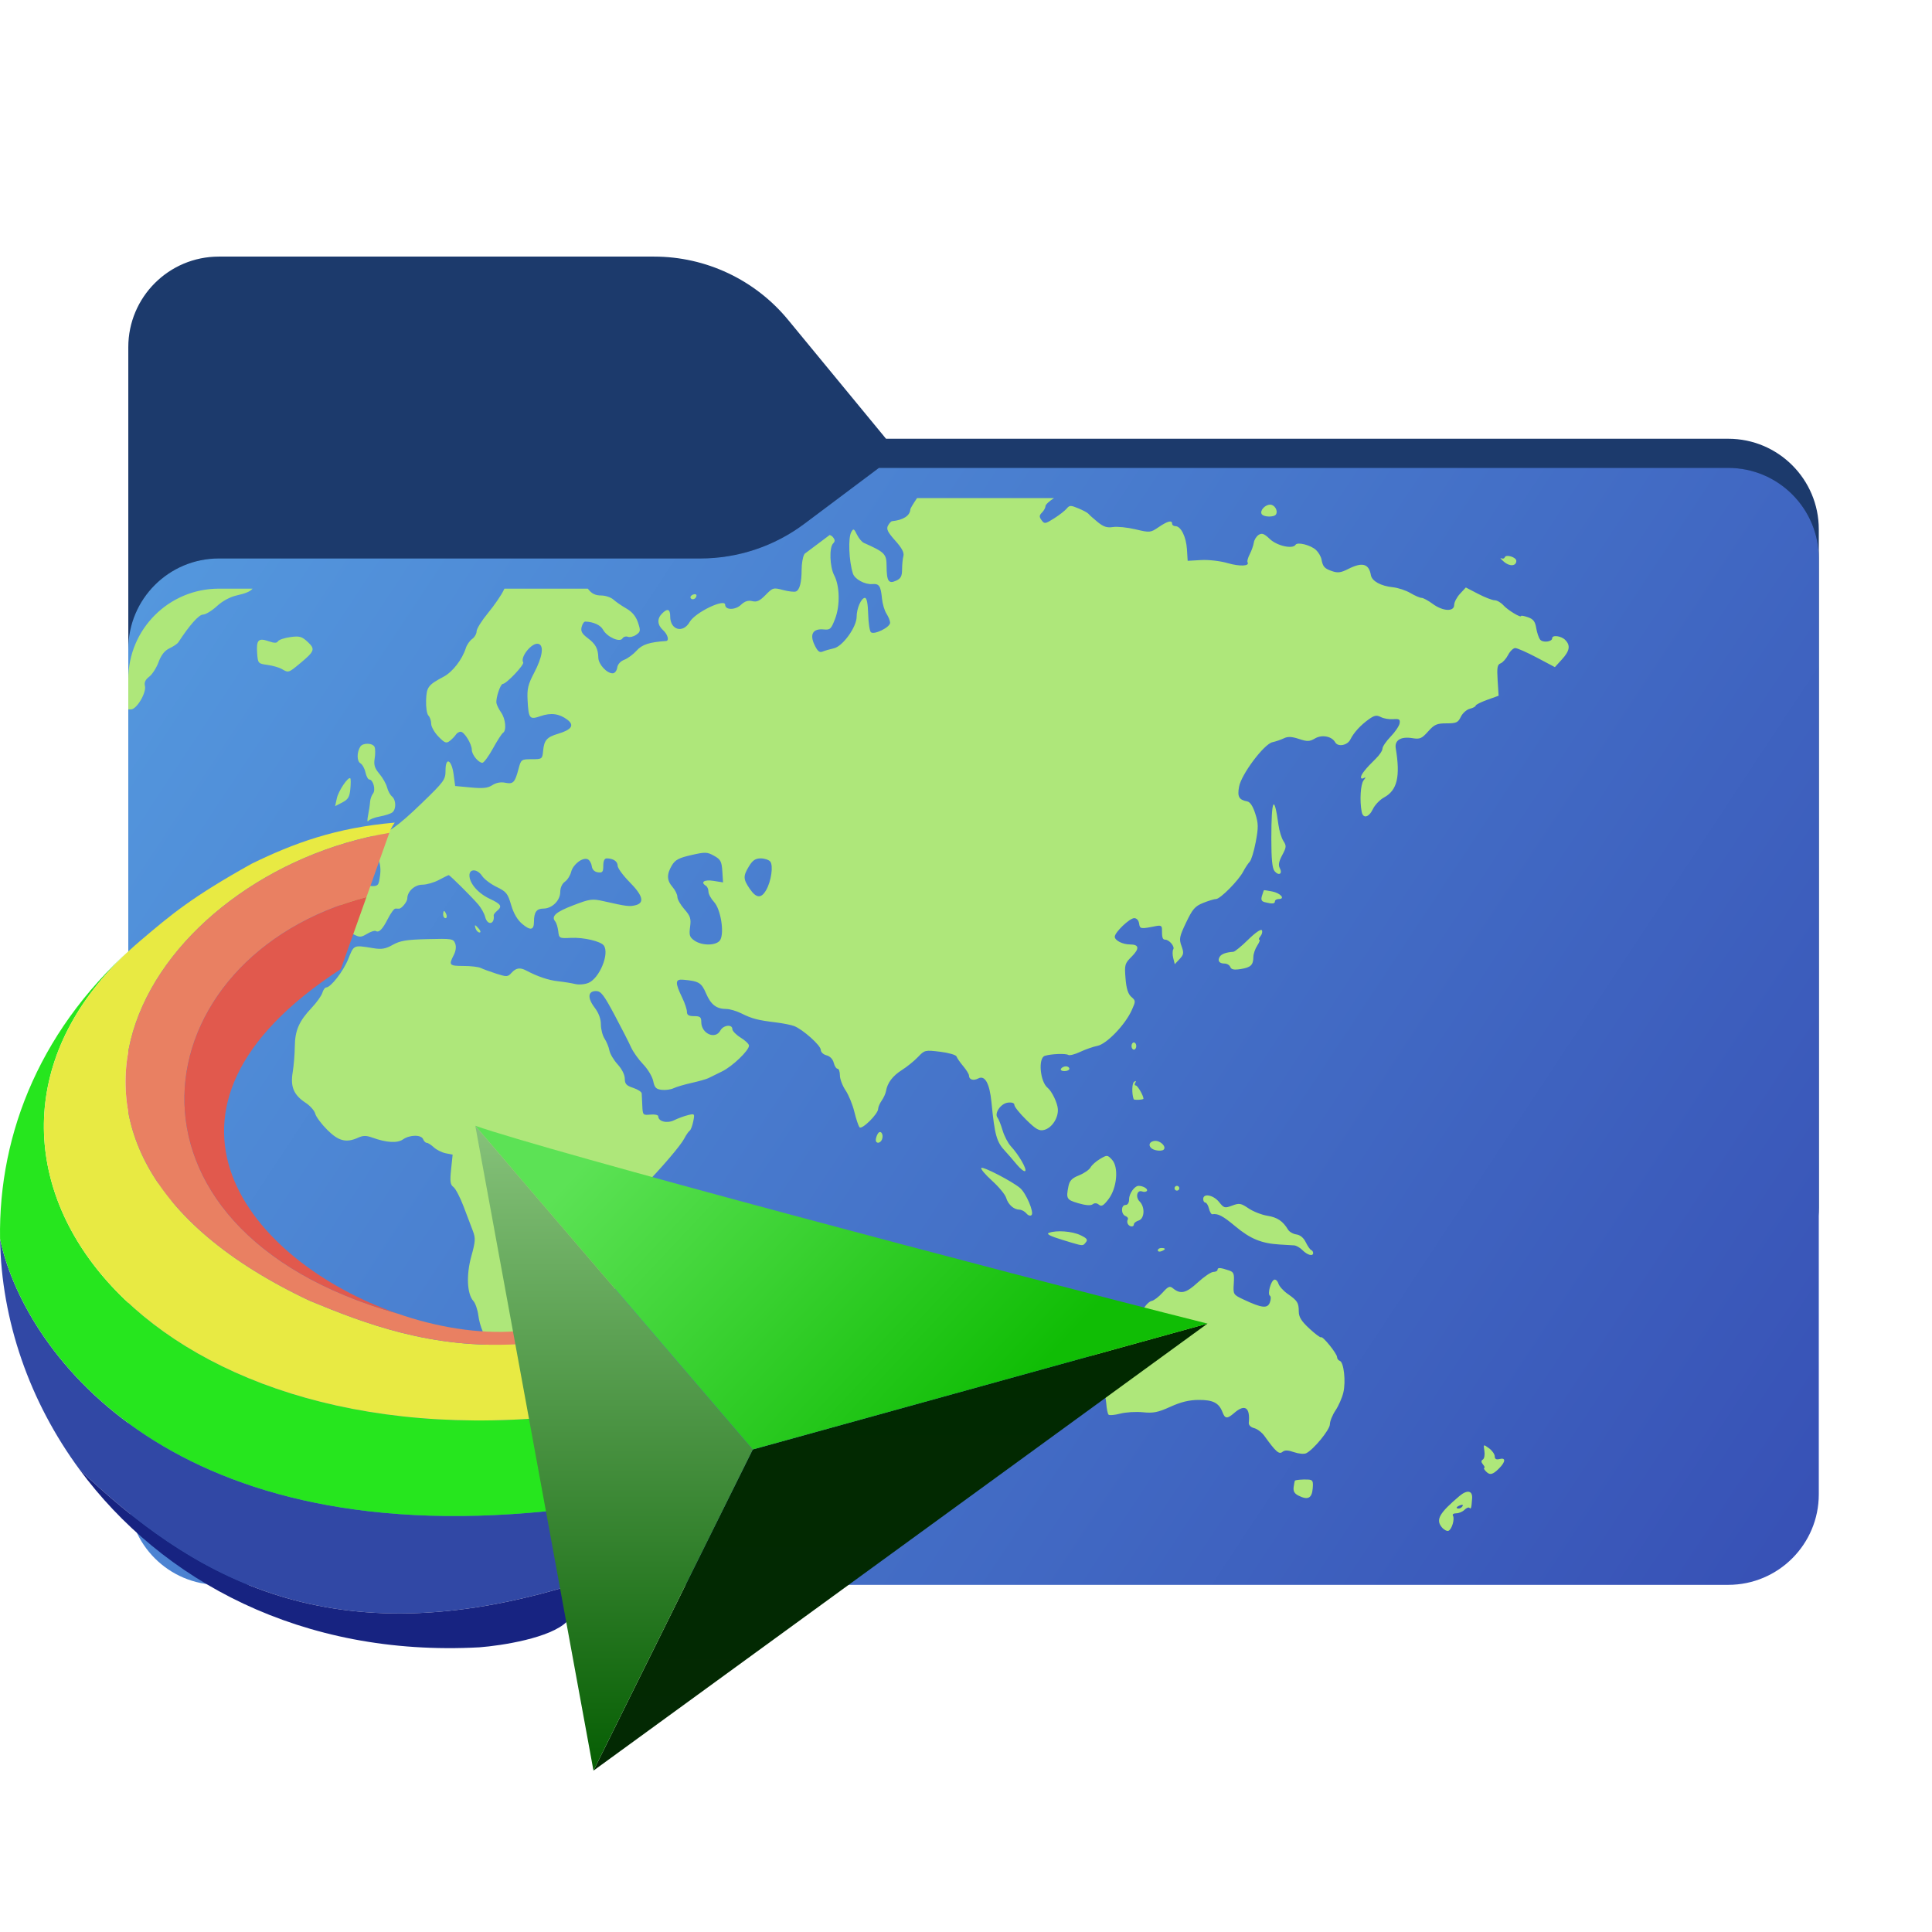 <svg width="256" height="256" viewBox="0 0 256 256" fill="none" xmlns="http://www.w3.org/2000/svg">
<path fill-rule="evenodd" clip-rule="evenodd" d="M104.425 42.378C100.056 37.073 93.544 34 86.671 34H29C22.373 34 17 39.373 17 46V58.137V68.2V160C17 166.627 22.373 172 29 172H229C235.627 172 241 166.627 241 160V70.137C241 63.51 235.627 58.137 229 58.137H117.404L104.425 42.378Z" fill="#1C3A6C"/>
<mask id="mask0_659_15670" style="mask-type:alpha" maskUnits="userSpaceOnUse" x="17" y="34" width="224" height="138">
<path fill-rule="evenodd" clip-rule="evenodd" d="M104.425 42.378C100.056 37.073 93.544 34 86.671 34H29C22.373 34 17 39.373 17 46V58.137V68.2V160C17 166.627 22.373 172 29 172H229C235.627 172 241 166.627 241 160V70.137C241 63.51 235.627 58.137 229 58.137H117.404L104.425 42.378Z" fill="url(#paint0_linear_659_15670)"/>
</mask>
<g mask="url(#mask0_659_15670)">
<g style="mix-blend-mode:multiply" filter="url(#filter0_f_659_15670)">
<path fill-rule="evenodd" clip-rule="evenodd" d="M92.789 74C97.764 74 102.605 72.387 106.586 69.402L116.459 62H229C235.627 62 241 67.373 241 74V108V160C241 166.627 235.627 172 229 172H29C22.373 172 17 166.627 17 160L17 108V86C17 79.373 22.373 74 29 74H87H92.789Z" fill="black" fill-opacity="0.3"/>
</g>
</g>
<g filter="url(#filter1_ii_659_15670)">
<path fill-rule="evenodd" clip-rule="evenodd" d="M92.789 74C97.764 74 102.605 72.387 106.586 69.402L116.459 62H229C235.627 62 241 67.373 241 74V108V198C241 204.627 235.627 210 229 210H29C22.373 210 17 204.627 17 198L17 108V86C17 79.373 22.373 74 29 74H87H92.789Z" fill="url(#paint1_linear_659_15670)"/>
</g>
<path fill-rule="evenodd" clip-rule="evenodd" d="M121.519 66H139.662C139.026 66.407 138.529 66.871 138.529 67.069C138.529 67.282 138.322 67.664 138.069 67.916C137.693 68.293 137.683 68.475 138.014 68.928C138.393 69.446 138.496 69.432 139.666 68.693C140.352 68.26 141.103 67.676 141.336 67.396C141.718 66.936 141.869 66.933 142.904 67.365C143.533 67.629 144.125 67.948 144.218 68.074C144.311 68.201 144.851 68.685 145.417 69.151C146.214 69.805 146.68 69.96 147.476 69.836C148.042 69.748 149.385 69.885 150.46 70.139C152.372 70.592 152.441 70.586 153.531 69.844C154.721 69.036 155.314 68.889 155.314 69.403C155.314 69.577 155.511 69.72 155.753 69.72C156.471 69.72 157.17 71.118 157.275 72.767L157.373 74.312L159.145 74.21C160.145 74.152 161.677 74.329 162.66 74.614C164.277 75.084 165.632 75.023 165.305 74.494C165.228 74.369 165.361 73.889 165.6 73.427C165.84 72.965 166.082 72.277 166.138 71.898C166.195 71.519 166.485 71.056 166.783 70.869C167.217 70.597 167.513 70.709 168.261 71.425C169.202 72.327 171.29 72.794 171.666 72.187C171.919 71.778 173.679 72.225 174.378 72.876C174.703 73.179 175.027 73.733 175.1 74.108C175.293 75.11 175.484 75.324 176.512 75.682C177.257 75.942 177.682 75.885 178.639 75.397C180.509 74.443 181.385 74.68 181.65 76.21C181.787 77.001 182.972 77.652 184.572 77.815C185.248 77.884 186.289 78.229 186.886 78.581C187.483 78.933 188.149 79.221 188.367 79.221C188.584 79.221 189.245 79.577 189.835 80.013C191.189 81.011 192.686 81.087 192.686 80.157C192.686 79.801 193.033 79.135 193.458 78.677L194.23 77.844L195.863 78.691C196.76 79.157 197.745 79.538 198.05 79.538C198.355 79.538 198.876 79.837 199.208 80.204C199.798 80.856 201.554 81.917 201.554 81.621C201.554 81.538 201.964 81.614 202.465 81.789C203.175 82.036 203.417 82.355 203.558 83.226C203.658 83.841 203.895 84.531 204.084 84.759C204.445 85.195 205.671 85.047 205.671 84.568C205.671 84.103 206.858 84.254 207.39 84.786C208.122 85.518 208.002 86.239 206.958 87.382L206.029 88.399L203.644 87.135C202.332 86.441 201.044 85.872 200.781 85.872C200.518 85.872 200.091 86.282 199.832 86.784C199.572 87.285 199.125 87.786 198.837 87.896C198.405 88.062 198.336 88.455 198.444 90.143L198.574 92.189L197.055 92.735C196.22 93.035 195.536 93.38 195.536 93.501C195.536 93.622 195.187 93.808 194.761 93.915C194.334 94.023 193.798 94.501 193.568 94.979C193.201 95.743 192.972 95.848 191.672 95.848C190.39 95.848 190.064 95.992 189.234 96.921C188.386 97.871 188.145 97.972 187.127 97.807C185.62 97.563 184.766 98.091 184.944 99.158C185.57 102.897 185.139 104.719 183.405 105.658C182.848 105.959 182.179 106.655 181.918 107.203C181.381 108.329 180.614 108.517 180.43 107.566C180.144 106.085 180.279 103.897 180.688 103.393C180.981 103.031 180.995 102.931 180.73 103.09C180.512 103.221 180.334 103.177 180.334 102.993C180.334 102.622 180.988 101.803 182.314 100.513C182.793 100.047 183.184 99.454 183.184 99.196C183.184 98.937 183.672 98.22 184.268 97.603C184.863 96.986 185.398 96.197 185.455 95.848C185.543 95.319 185.403 95.228 184.61 95.294C184.087 95.338 183.35 95.213 182.973 95.017C182.413 94.726 182.119 94.779 181.389 95.299C180.276 96.093 179.39 97.06 178.928 97.988C178.535 98.776 177.282 99.006 176.919 98.357C176.473 97.56 175.173 97.308 174.257 97.842C173.518 98.272 173.233 98.281 172.116 97.912C171.157 97.596 170.645 97.575 170.117 97.83C169.727 98.019 169.048 98.251 168.608 98.345C167.494 98.584 164.483 102.596 164.182 104.243C163.939 105.567 164.167 105.98 165.253 106.186C165.646 106.261 166.013 106.815 166.331 107.813C166.749 109.123 166.757 109.628 166.391 111.569C166.158 112.803 165.798 113.981 165.591 114.188C165.384 114.396 164.994 114.986 164.725 115.5C164.104 116.685 161.684 119.126 161.13 119.126C160.9 119.126 160.138 119.356 159.437 119.636C158.349 120.072 158.02 120.447 157.171 122.226C156.277 124.1 156.215 124.411 156.556 125.352C156.888 126.271 156.857 126.481 156.299 127.08L155.664 127.761L155.459 126.946C155.347 126.497 155.348 125.978 155.463 125.793C155.692 125.422 154.926 124.51 154.387 124.51C154.046 124.51 153.956 124.218 153.965 123.134C153.969 122.671 153.796 122.584 153.138 122.716C151.136 123.116 151.041 123.101 150.937 122.373C150.877 121.946 150.615 121.66 150.287 121.66C149.678 121.66 147.713 123.537 147.713 124.118C147.713 124.615 148.755 125.144 149.732 125.144C150.947 125.144 151.021 125.686 149.952 126.755C149.035 127.672 148.99 127.83 149.138 129.642C149.249 131.004 149.472 131.714 149.906 132.09C150.499 132.605 150.501 132.658 149.954 133.87C149.088 135.791 146.635 138.338 145.42 138.579C144.852 138.691 143.82 139.052 143.127 139.38C142.433 139.708 141.726 139.89 141.555 139.784C141.207 139.569 139.299 139.641 138.449 139.902C137.532 140.183 137.808 143.334 138.821 144.146C139.369 144.586 140.107 146.111 140.17 146.933C140.26 148.118 139.385 149.462 138.354 149.721C137.693 149.887 137.283 149.655 135.983 148.38C135.119 147.532 134.412 146.651 134.412 146.421C134.411 146.154 134.101 146.04 133.548 146.105C132.613 146.213 131.713 147.52 132.178 148.093C132.325 148.274 132.627 149.033 132.849 149.779C133.07 150.526 133.563 151.473 133.943 151.883C134.99 153.013 136.095 154.92 135.846 155.168C135.725 155.29 135.213 154.89 134.709 154.281C134.204 153.671 133.525 152.887 133.199 152.539C132.048 151.31 131.806 150.447 131.372 146.034C131.127 143.549 130.502 142.429 129.622 142.9C128.977 143.245 128.394 143.06 128.394 142.511C128.394 142.328 128.051 141.772 127.632 141.274C127.214 140.776 126.814 140.199 126.744 139.99C126.675 139.781 125.699 139.499 124.576 139.362C122.581 139.12 122.514 139.135 121.634 140.062C121.138 140.583 120.182 141.357 119.51 141.781C118.283 142.556 117.583 143.483 117.401 144.571C117.348 144.892 117.091 145.458 116.832 145.829C116.572 146.201 116.359 146.696 116.359 146.93C116.359 147.6 114.207 149.729 113.895 149.368C113.746 149.196 113.435 148.271 113.203 147.313C112.972 146.355 112.447 145.075 112.037 144.469C111.627 143.862 111.292 142.971 111.292 142.489C111.292 142.007 111.152 141.613 110.981 141.613C110.81 141.613 110.58 141.255 110.471 140.818C110.35 140.337 109.973 139.949 109.515 139.834C109.092 139.728 108.758 139.408 108.758 139.112C108.758 138.523 106.357 136.383 105.212 135.951C104.811 135.8 103.707 135.582 102.759 135.468C100.429 135.187 99.621 134.975 98.24 134.283C97.594 133.96 96.694 133.695 96.24 133.695C94.935 133.695 94.194 133.124 93.551 131.624C92.944 130.208 92.603 130.003 90.547 129.821C89.441 129.722 89.418 130.173 90.42 132.25C90.751 132.936 91.022 133.755 91.022 134.071C91.022 134.498 91.266 134.645 91.972 134.645C92.767 134.645 92.922 134.771 92.922 135.414C92.922 136.969 94.785 137.8 95.456 136.545C95.843 135.822 97.04 135.683 97.04 136.361C97.04 136.608 97.538 137.119 98.148 137.495C98.758 137.872 99.253 138.347 99.248 138.551C99.233 139.209 97.042 141.306 95.677 141.969C94.946 142.324 94.134 142.723 93.873 142.856C93.611 142.989 92.614 143.273 91.656 143.487C90.698 143.7 89.616 144.019 89.252 144.195C88.889 144.371 88.181 144.468 87.68 144.41C86.933 144.324 86.731 144.114 86.554 143.244C86.436 142.66 85.837 141.663 85.225 141.027C84.612 140.391 83.888 139.372 83.615 138.762C83.343 138.153 82.36 136.229 81.431 134.487C80.003 131.808 79.624 131.32 78.973 131.32C77.888 131.32 77.817 132.238 78.803 133.53C79.332 134.225 79.621 135.005 79.621 135.744C79.621 136.371 79.841 137.221 80.111 137.632C80.38 138.044 80.667 138.744 80.748 139.189C80.828 139.633 81.32 140.464 81.841 141.034C82.402 141.649 82.788 142.418 82.788 142.925C82.788 143.622 82.993 143.848 83.896 144.146C84.506 144.348 85.016 144.679 85.03 144.883C85.044 145.088 85.08 145.825 85.11 146.522C85.162 147.751 85.194 147.786 86.192 147.689C86.758 147.634 87.222 147.736 87.222 147.915C87.222 148.607 88.391 148.897 89.325 148.436C89.823 148.191 90.644 147.888 91.15 147.763C92.054 147.541 92.066 147.556 91.858 148.597C91.742 149.18 91.526 149.736 91.38 149.831C91.234 149.927 90.915 150.389 90.672 150.857C90.184 151.798 87.657 154.753 85.066 157.413C82.776 159.763 82.4 160.73 82.936 162.892C83.165 163.817 83.688 165.477 84.099 166.58L84.846 168.586L83.579 169.663C82.883 170.256 82.063 170.743 81.758 170.745C81.454 170.748 81.204 170.892 81.204 171.067C81.204 171.241 81.006 171.383 80.763 171.383C80.125 171.383 79.924 172.151 80.144 173.752C80.33 175.108 80.297 175.18 79.187 175.835C78.555 176.208 78.114 176.635 78.206 176.785C78.299 176.935 77.807 178.185 77.114 179.565C75.355 183.063 72.415 185.245 70.079 184.785C69.621 184.695 69.149 184.778 69.031 184.97C68.72 185.473 68.046 185.398 67.555 184.807C66.959 184.088 65.998 181.406 65.468 178.984C65.373 178.549 65.12 178.05 64.906 177.876C64.25 177.343 63.565 175.731 63.381 174.288C63.284 173.534 62.989 172.679 62.725 172.387C61.879 171.452 61.764 168.932 62.455 166.454C62.995 164.516 63.024 164.071 62.667 163.128C62.441 162.53 61.881 161.054 61.422 159.848C60.964 158.641 60.359 157.487 60.078 157.282C59.662 156.977 59.606 156.548 59.772 154.953L59.977 152.997L59.053 152.812C58.544 152.71 57.839 152.358 57.486 152.029C57.133 151.7 56.711 151.431 56.548 151.431C56.385 151.431 56.17 151.217 56.07 150.956C55.831 150.334 54.302 150.345 53.402 150.975C52.651 151.501 51.213 151.415 49.311 150.73C48.541 150.452 48.101 150.454 47.475 150.739C45.879 151.467 44.865 151.213 43.36 149.708C42.587 148.935 41.871 147.973 41.77 147.57C41.668 147.168 41.098 146.519 40.502 146.129C38.925 145.097 38.464 144.013 38.782 142.088C38.926 141.217 39.053 139.678 39.063 138.667C39.085 136.541 39.621 135.311 41.299 133.537C41.958 132.84 42.594 131.949 42.711 131.557C42.829 131.165 43.054 130.845 43.212 130.845C43.83 130.845 45.493 128.699 46.159 127.044C46.499 126.197 46.668 125.74 46.994 125.534C47.391 125.284 48.022 125.403 49.478 125.642C50.572 125.822 51.089 125.732 52.045 125.194C53.022 124.645 53.867 124.506 56.655 124.437C59.884 124.357 60.081 124.388 60.318 125.025C60.475 125.447 60.4 126.022 60.118 126.565C59.433 127.886 59.532 127.994 61.414 127.994C62.375 127.994 63.408 128.116 63.71 128.265C64.013 128.414 64.933 128.751 65.754 129.014C67.153 129.461 67.283 129.454 67.783 128.901C68.375 128.247 68.902 128.166 69.728 128.601C71.252 129.405 72.674 129.884 73.942 130.021C74.713 130.105 75.738 130.27 76.219 130.388C76.699 130.506 77.485 130.44 77.965 130.241C79.434 129.632 80.779 126.378 80.012 125.289C79.614 124.725 77.32 124.189 75.662 124.272C74.116 124.35 74.076 124.329 73.971 123.402C73.912 122.879 73.731 122.292 73.57 122.096C73.002 121.409 73.638 120.843 75.985 119.947C78.193 119.104 78.467 119.068 80.017 119.42C83.016 120.1 83.404 120.149 84.209 119.947C85.44 119.638 85.191 118.667 83.421 116.879C82.55 115.999 81.838 115.02 81.838 114.703C81.838 114.131 81.25 113.742 80.386 113.742C80.096 113.742 79.937 114.086 79.937 114.714C79.937 115.541 79.831 115.671 79.225 115.585C78.76 115.519 78.476 115.229 78.408 114.752C78.351 114.35 78.101 113.942 77.852 113.846C77.166 113.583 75.926 114.545 75.678 115.531C75.558 116.012 75.184 116.599 74.848 116.834C74.483 117.09 74.237 117.632 74.237 118.182C74.237 119.323 73.151 120.393 71.994 120.393C71.094 120.393 70.753 120.874 70.753 122.142C70.753 123.257 70.285 123.342 69.197 122.426C68.553 121.884 68.053 121.029 67.728 119.911C67.287 118.394 67.087 118.145 65.811 117.527C65.027 117.147 64.163 116.497 63.891 116.081C63.264 115.125 62.202 115.068 62.202 115.989C62.202 117.048 63.342 118.363 64.889 119.091C66.418 119.81 66.588 120.092 65.854 120.701C65.598 120.914 65.401 121.181 65.416 121.294C65.576 122.502 64.584 122.679 64.287 121.495C64.177 121.056 63.769 120.322 63.382 119.863C62.554 118.884 59.614 115.959 59.457 115.959C59.398 115.959 58.817 116.244 58.167 116.593C57.517 116.941 56.528 117.226 55.969 117.226C54.947 117.226 53.967 118.124 53.967 119.061C53.967 119.484 53.197 120.426 52.87 120.404C52.777 120.398 52.561 120.393 52.39 120.393C52.219 120.393 51.773 120.999 51.397 121.739C50.684 123.147 50.21 123.624 49.787 123.363C49.648 123.277 49.131 123.445 48.638 123.737C47.808 124.227 47.668 124.228 46.747 123.752C45.534 123.125 45.131 122.427 45.156 121.003C45.166 120.406 45.109 119.553 45.029 119.107C44.949 118.661 45.005 117.965 45.154 117.561C45.4 116.898 45.555 116.849 46.767 117.049C48.923 117.406 49.691 117.56 50.019 117.25C50.224 117.056 50.258 116.678 50.351 116.053C50.604 114.369 50 113.016 48.922 112.849C48.562 112.794 48.267 112.566 48.267 112.343C48.267 111.718 49.386 110.575 49.998 110.575C51.165 110.575 52.72 109.484 55.817 106.492C58.87 103.541 59.035 103.316 59.035 102.08C59.035 100.232 59.847 100.649 60.11 102.631L60.311 104.15L62.391 104.344C64.005 104.495 64.642 104.426 65.24 104.034C65.732 103.712 66.347 103.597 66.944 103.717C68.009 103.93 68.227 103.702 68.713 101.866C69.041 100.628 69.081 100.599 70.455 100.599C71.831 100.599 71.864 100.575 71.966 99.492C72.101 98.071 72.448 97.677 73.961 97.224C75.754 96.687 76.142 96.094 75.178 95.366C74.105 94.557 73.013 94.411 71.62 94.891C70.168 95.391 70.041 95.238 69.909 92.805C69.826 91.285 69.965 90.696 70.761 89.182C71.902 87.013 72.119 85.475 71.308 85.307C70.459 85.131 68.895 87.073 69.325 87.767C69.511 88.069 67.094 90.623 66.622 90.623C66.305 90.623 65.677 92.515 65.781 93.158C65.824 93.421 66.105 93.987 66.405 94.416C66.996 95.26 67.138 96.804 66.653 97.105C66.488 97.207 65.885 98.141 65.313 99.182C64.74 100.222 64.114 101.074 63.919 101.074C63.396 101.074 62.518 99.998 62.518 99.356C62.518 98.583 61.517 96.957 61.041 96.957C60.826 96.957 60.536 97.135 60.396 97.353C60.257 97.57 59.9 97.938 59.604 98.171C59.136 98.537 58.938 98.463 58.099 97.606C57.569 97.062 57.134 96.295 57.134 95.901C57.134 95.506 56.969 95.018 56.767 94.816C56.565 94.614 56.426 93.708 56.458 92.802C56.52 91.031 56.716 90.767 58.797 89.659C59.977 89.03 61.247 87.388 61.726 85.872C61.863 85.436 62.24 84.894 62.564 84.666C62.887 84.439 63.152 83.983 63.152 83.653C63.152 83.324 63.835 82.228 64.67 81.217C65.505 80.206 66.437 78.847 66.741 78.196C66.772 78.129 66.805 78.064 66.838 78H77.888C77.919 78.036 77.95 78.073 77.981 78.112C78.418 78.669 78.911 78.904 79.641 78.904C80.212 78.904 80.95 79.149 81.28 79.448C81.61 79.747 82.386 80.281 83.004 80.635C83.763 81.071 84.258 81.666 84.531 82.474C84.899 83.563 84.879 83.707 84.3 84.113C83.951 84.357 83.453 84.476 83.195 84.377C82.936 84.277 82.611 84.378 82.474 84.601C82.125 85.164 80.417 84.392 79.908 83.442C79.58 82.83 78.645 82.399 77.562 82.362C77.388 82.356 77.165 82.68 77.067 83.082C76.931 83.643 77.116 83.982 77.859 84.539C78.926 85.337 79.248 85.931 79.282 87.163C79.306 88.044 80.435 89.252 81.204 89.218C81.466 89.207 81.726 88.869 81.783 88.468C81.845 88.026 82.215 87.613 82.72 87.421C83.179 87.246 83.916 86.701 84.359 86.208C85.084 85.4 86.041 85.088 88.251 84.938C88.712 84.907 88.481 84.062 87.855 83.496C87.094 82.808 87.043 81.979 87.719 81.302C88.454 80.568 88.805 80.694 88.805 81.691C88.805 83.488 90.508 83.96 91.391 82.408C92.108 81.148 96.09 79.234 96.09 80.15C96.09 80.844 97.423 80.852 98.157 80.162C98.689 79.663 99.128 79.516 99.679 79.655C100.279 79.805 100.676 79.621 101.443 78.837C102.393 77.866 102.484 77.839 103.747 78.177C104.47 78.37 105.238 78.46 105.454 78.377C105.955 78.185 106.214 77.203 106.22 75.479C106.222 74.727 106.367 73.845 106.542 73.519C106.566 73.473 106.588 73.429 106.607 73.387L109.946 70.883C110.118 70.957 110.262 71.049 110.353 71.158C110.66 71.528 110.669 71.736 110.391 72.013C109.862 72.543 109.944 75.102 110.527 76.212C111.274 77.635 111.331 80.225 110.655 81.992C110.132 83.359 109.994 83.488 109.152 83.404C107.722 83.261 107.254 84.038 107.924 85.442C108.334 86.302 108.588 86.512 109.005 86.338C109.304 86.213 109.977 86.017 110.5 85.902C111.658 85.649 113.509 83.084 113.509 81.734C113.509 80.616 114.121 79.221 114.611 79.221C114.848 79.221 115 79.978 115.037 81.345C115.069 82.513 115.229 83.602 115.392 83.765C115.798 84.171 117.942 83.125 117.942 82.52C117.942 82.261 117.728 81.722 117.466 81.322C117.204 80.923 116.934 80.011 116.865 79.297C116.704 77.626 116.495 77.317 115.577 77.393C114.594 77.474 113.252 76.741 113.014 75.994C112.483 74.319 112.363 71.279 112.798 70.502C113.08 69.999 113.156 70.032 113.548 70.831C113.787 71.32 114.197 71.815 114.459 71.932C117.253 73.177 117.467 73.394 117.477 74.995C117.49 77.021 117.738 77.4 118.746 76.941C119.362 76.66 119.527 76.347 119.53 75.449C119.533 74.823 119.612 74.024 119.706 73.673C119.827 73.225 119.502 72.614 118.618 71.627C117.62 70.514 117.421 70.103 117.661 69.654C117.828 69.342 118.067 69.076 118.191 69.063C119.699 68.906 120.588 68.328 120.626 67.48C120.631 67.38 120.991 66.774 121.426 66.133C121.457 66.087 121.489 66.043 121.519 66ZM17 93.998V90C17 83.373 22.373 78 29 78H33.468C33.165 78.376 32.533 78.633 31.41 78.885C30.486 79.092 29.491 79.626 28.731 80.325C28.066 80.935 27.237 81.436 26.889 81.438C26.35 81.441 25.103 82.846 23.631 85.11C23.506 85.301 22.981 85.657 22.464 85.902C21.815 86.209 21.363 86.777 21.011 87.732C20.73 88.493 20.17 89.365 19.767 89.669C19.272 90.042 19.088 90.432 19.202 90.865C19.432 91.746 18.16 93.935 17.379 94C17.281 94.008 17.15 94.007 17 93.998ZM17 142.438V140.847C17.097 140.827 17.229 140.933 17.463 141.168C17.899 141.604 17.901 141.71 17.476 142.135C17.226 142.385 17.098 142.487 17 142.438ZM17 156.615C17.144 156.579 17.307 156.532 17.498 156.475C19.27 155.944 20.783 156.312 21.781 157.516C22.239 158.068 22.613 158.662 22.613 158.835C22.613 159.008 22.923 159.479 23.302 159.882C23.963 160.586 23.972 160.676 23.515 162.12C23.116 163.382 22.924 163.611 22.322 163.543C21.83 163.488 21.552 163.662 21.438 164.098C21.347 164.447 21.123 164.732 20.94 164.732C20.757 164.732 20.697 164.822 20.806 164.931C20.915 165.04 20.77 165.575 20.483 166.119C20.196 166.663 19.857 167.96 19.729 169.002C19.472 171.104 18.487 172.333 17.06 172.333C17.04 172.333 17.02 172.334 17 172.335V156.615ZM193.394 198.224C190.722 200.485 190.223 201.356 191.031 202.351C191.314 202.7 191.718 202.92 191.929 202.839C192.378 202.666 192.789 201.261 192.518 200.823C192.416 200.656 192.615 200.521 192.961 200.521C193.307 200.521 193.798 200.314 194.051 200.061C194.304 199.808 194.599 199.689 194.707 199.797C194.922 200.012 194.972 199.837 195.063 198.541C195.137 197.505 194.408 197.367 193.394 198.224ZM193.494 199.45C193.776 199.341 193.903 199.394 193.792 199.574C193.686 199.746 193.464 199.887 193.3 199.887C192.845 199.887 192.945 199.66 193.494 199.45ZM171.418 197.023C171.338 197.588 171.512 197.905 172.055 198.178C173.291 198.801 173.831 198.534 173.94 197.246C174.026 196.226 173.95 196.082 173.306 196.049C172.607 196.013 171.678 196.092 171.576 196.196C171.55 196.223 171.479 196.595 171.418 197.023ZM196.671 194.503C196.556 194.503 196.644 194.699 196.868 194.939C197.4 195.508 197.776 195.43 198.632 194.574C199.509 193.697 199.543 193.108 198.703 193.328C198.26 193.444 198.067 193.336 198.06 192.969C198.054 192.68 197.711 192.198 197.297 191.897C196.547 191.352 196.544 191.354 196.688 192.265C196.767 192.769 196.676 193.277 196.486 193.395C196.237 193.548 196.244 193.736 196.51 194.056C196.714 194.302 196.786 194.503 196.671 194.503ZM169.926 192.388C170.244 192.129 170.65 192.137 171.466 192.421H171.466C172.076 192.632 172.797 192.698 173.07 192.566C174.043 192.096 176.217 189.443 176.217 188.725C176.217 188.326 176.55 187.503 176.957 186.896C177.364 186.29 177.832 185.223 177.998 184.527C178.348 183.054 178.066 180.498 177.533 180.32C177.332 180.253 177.167 180.029 177.167 179.822C177.167 179.364 175.253 176.992 175.048 177.197C174.969 177.277 174.272 176.758 173.501 176.045C172.436 175.059 172.098 174.515 172.095 173.778C172.089 172.613 171.925 172.354 170.614 171.439C170.058 171.051 169.512 170.444 169.399 170.091C169.287 169.737 169.037 169.501 168.844 169.565C168.391 169.716 167.918 171.462 168.269 171.687C168.416 171.781 168.415 172.183 168.267 172.579C167.954 173.414 167.208 173.334 164.815 172.211C163.398 171.545 163.391 171.534 163.483 170.063C163.564 168.762 163.487 168.555 162.849 168.34C161.708 167.957 161.332 167.933 161.332 168.244C161.332 168.403 161.082 168.534 160.777 168.536C160.473 168.538 159.54 169.17 158.704 169.94C157.156 171.369 156.42 171.536 155.404 170.693C155.006 170.363 154.778 170.462 154.042 171.286C153.556 171.83 152.906 172.324 152.599 172.383C152.291 172.443 151.805 172.915 151.519 173.432C150.997 174.375 150.581 174.542 147.616 175C146.295 175.204 144.523 176.013 144.599 176.378C144.625 176.505 144.537 176.86 144.402 177.167C144.266 177.479 144.309 177.907 144.499 178.136C144.713 178.394 144.743 178.893 144.578 179.478C144.377 180.189 144.448 180.559 144.878 181.043C145.188 181.391 145.514 182.147 145.602 182.722C145.691 183.297 145.927 183.965 146.127 184.207C146.327 184.448 146.532 185.228 146.583 185.941C146.634 186.654 146.771 187.332 146.888 187.449C147.004 187.566 147.701 187.504 148.436 187.313C149.171 187.121 150.522 187.04 151.44 187.132C152.822 187.272 153.446 187.147 155.082 186.403C156.483 185.767 157.572 185.503 158.835 185.497C160.737 185.487 161.521 185.892 161.99 187.127C162.329 188.016 162.61 188.033 163.549 187.219C164.953 186.001 165.669 186.488 165.472 188.527C165.442 188.831 165.733 189.122 166.178 189.233C166.594 189.338 167.206 189.801 167.537 190.264C169.04 192.358 169.481 192.75 169.926 192.388ZM94.617 119.52C95.483 120.455 95.992 123.51 95.449 124.523C95.029 125.309 93.066 125.367 92.007 124.626C91.376 124.184 91.293 123.917 91.439 122.822C91.588 121.718 91.48 121.385 90.684 120.478C90.173 119.897 89.755 119.163 89.755 118.847C89.755 118.531 89.47 117.944 89.122 117.543C88.348 116.65 88.321 115.865 89.025 114.674C89.46 113.937 89.943 113.679 91.59 113.303C93.454 112.878 93.7 112.885 94.617 113.396C95.485 113.879 95.627 114.145 95.711 115.437L95.808 116.922L94.524 116.717C93.302 116.522 92.763 116.894 93.556 117.384C93.73 117.492 93.873 117.836 93.873 118.149C93.873 118.461 94.207 119.078 94.617 119.52ZM102.058 114.158C102.49 114.679 102.193 116.767 101.52 117.939C100.86 119.089 100.205 119.035 99.336 117.759C98.463 116.477 98.453 116.085 99.253 114.772C99.728 113.992 100.103 113.742 100.797 113.742C101.301 113.742 101.868 113.929 102.058 114.158ZM86.724 175.036C86.998 175.453 87.222 176.014 87.222 176.281C87.222 176.856 87.442 176.879 88.722 176.432C89.637 176.113 90.171 175.071 90.498 172.967C90.538 172.706 90.956 171.686 91.425 170.702C91.894 169.717 92.316 168.435 92.363 167.851C92.438 166.914 92.35 166.78 91.607 166.694C90.648 166.583 89.755 167.578 89.755 168.757C89.755 169.342 89.494 169.54 88.33 169.833C86.847 170.206 86.806 170.266 86.895 171.916C86.925 172.471 86.787 173.229 86.588 173.6C86.302 174.134 86.331 174.435 86.724 175.036ZM171.49 165.02C171.764 165.036 172.263 165.326 172.598 165.664C173.245 166.315 174 166.51 174 166.026C174 165.866 173.88 165.688 173.732 165.63C173.585 165.572 173.265 165.109 173.02 164.602C172.739 164.021 172.282 163.639 171.783 163.57C171.347 163.51 170.849 163.225 170.674 162.937C169.985 161.796 169.257 161.306 167.937 161.095C167.178 160.973 166.052 160.532 165.436 160.114C164.426 159.429 164.21 159.393 163.268 159.747C162.288 160.116 162.18 160.086 161.528 159.269C160.781 158.334 159.431 158.079 159.431 158.873C159.431 159.135 159.558 159.348 159.714 159.348C159.869 159.348 160.085 159.704 160.194 160.138C160.303 160.573 160.497 160.912 160.625 160.893C161.398 160.774 162.019 161.099 163.713 162.513C165.686 164.159 167.156 164.76 169.566 164.905C170.35 164.952 171.216 165.004 171.49 165.02ZM153.889 165.366C153.628 165.366 153.414 165.504 153.414 165.673C153.414 165.841 153.628 165.897 153.889 165.797C154.497 165.564 154.497 165.366 153.889 165.366ZM138.978 163.361C138.597 163.507 139.154 163.795 140.773 164.289C142.855 164.924 143.32 165.087 143.588 164.925C143.688 164.864 143.76 164.757 143.88 164.613C144.169 164.266 144.022 164.073 143.158 163.663C142.046 163.135 139.959 162.984 138.978 163.361ZM149.434 161.598C149.338 161.754 149.347 162.025 149.455 162.199C149.702 162.598 150.247 162.613 150.247 162.22C150.247 162.058 150.532 161.834 150.88 161.724C151.666 161.474 151.744 159.941 151.008 159.204C150.416 158.613 150.671 157.617 151.348 157.876C151.602 157.974 151.885 157.932 151.977 157.784C152.134 157.53 151.463 157.131 150.877 157.131C150.34 157.131 149.613 158.146 149.613 158.896C149.613 159.368 149.43 159.665 149.138 159.665C148.519 159.665 148.518 160.896 149.136 161.133C149.397 161.233 149.531 161.443 149.434 161.598ZM135.085 160.288C135.369 160.294 135.783 160.518 136.006 160.787C136.239 161.067 136.53 161.157 136.689 160.998C137.045 160.642 135.957 158.089 135.165 157.42C134.118 156.534 130.254 154.532 130.033 154.76C129.915 154.881 130.553 155.642 131.451 156.451C132.348 157.261 133.188 158.279 133.318 158.714C133.586 159.613 134.327 160.274 135.085 160.288ZM141.573 157.191C141.245 158.832 141.332 158.981 142.883 159.436C143.863 159.723 144.526 159.771 144.784 159.574C145.041 159.377 145.331 159.397 145.613 159.631C145.955 159.915 146.225 159.758 146.885 158.893C148.015 157.412 148.258 154.645 147.344 153.664C146.742 153.019 146.699 153.016 145.766 153.562C145.238 153.87 144.67 154.376 144.502 154.686C144.335 154.996 143.651 155.468 142.982 155.735C142.04 156.112 141.723 156.439 141.573 157.191ZM155.948 157.131C155.773 157.131 155.631 157.274 155.631 157.448C155.631 157.622 155.773 157.765 155.948 157.765C156.122 157.765 156.264 157.622 156.264 157.448C156.264 157.274 156.122 157.131 155.948 157.131ZM152.967 151.178C152.047 151.309 152.137 152.151 153.097 152.398C153.533 152.51 154.018 152.487 154.176 152.346C154.624 151.949 153.714 151.071 152.967 151.178ZM116.324 150.209C116.174 150.445 116.05 150.817 116.047 151.035C116.04 151.581 116.656 151.534 116.872 150.971C117.13 150.297 116.672 149.66 116.324 150.209ZM150.281 143.333C149.986 143.516 149.948 144.914 150.218 145.651C150.27 145.795 151.514 145.733 151.514 145.586C151.514 145.166 150.738 143.83 150.494 143.83C150.337 143.83 150.311 143.665 150.435 143.464C150.578 143.232 150.522 143.184 150.281 143.333ZM141.239 141.296C140.988 141.296 140.695 141.438 140.587 141.613C140.479 141.787 140.685 141.929 141.044 141.929C141.402 141.929 141.696 141.787 141.696 141.613C141.696 141.438 141.49 141.296 141.239 141.296ZM150.247 138.129C150.073 138.129 149.93 138.343 149.93 138.604C149.93 138.865 150.073 139.079 150.247 139.079C150.421 139.079 150.563 138.865 150.563 138.604C150.563 138.343 150.421 138.129 150.247 138.129ZM162.267 127.677C162.586 127.677 162.926 127.883 163.023 128.135C163.153 128.473 163.514 128.543 164.403 128.403C165.735 128.193 166.07 127.871 166.077 126.795C166.08 126.397 166.312 125.72 166.594 125.291C166.875 124.862 167 124.51 166.872 124.51C166.743 124.51 166.81 124.303 167.021 124.049C167.231 123.796 167.312 123.439 167.2 123.258C167.082 123.068 166.313 123.6 165.387 124.511C164.503 125.382 163.62 126.105 163.426 126.118C162.461 126.184 161.846 126.407 161.622 126.77C161.291 127.306 161.554 127.677 162.267 127.677ZM62.965 122.61C62.904 122.61 62.937 122.824 63.037 123.085C63.138 123.346 63.364 123.56 63.541 123.56C63.727 123.56 63.696 123.359 63.468 123.085C63.252 122.824 63.025 122.61 62.965 122.61ZM58.842 120.71C58.774 120.71 58.718 120.924 58.718 121.185C58.718 121.446 58.856 121.66 59.025 121.66C59.193 121.66 59.249 121.446 59.149 121.185C59.049 120.924 58.911 120.71 58.842 120.71ZM167.217 118.705C167.062 119.21 167.156 119.43 167.573 119.539C168.561 119.795 168.933 119.769 168.933 119.443C168.933 119.269 169.158 119.126 169.434 119.126C170.347 119.126 169.697 118.355 168.594 118.129C167.999 118.008 167.493 117.933 167.47 117.963C167.447 117.993 167.333 118.327 167.217 118.705ZM168.458 111.148C168.458 113.86 168.578 115.057 168.889 115.432C169.444 116.1 169.985 115.792 169.581 115.038C169.363 114.63 169.452 114.146 169.901 113.309C170.458 112.269 170.475 112.073 170.061 111.44C169.806 111.052 169.511 110.092 169.404 109.308C168.83 105.1 168.458 105.824 168.458 111.148ZM49.037 106.257C49.014 106.629 48.894 107.432 48.77 108.041C48.646 108.651 48.661 108.985 48.802 108.783C48.944 108.581 49.63 108.313 50.326 108.188C51.022 108.062 51.77 107.818 51.988 107.645C52.519 107.223 52.491 105.991 51.94 105.534C51.696 105.331 51.401 104.789 51.286 104.328C51.17 103.868 50.715 103.063 50.273 102.538C49.643 101.789 49.508 101.355 49.643 100.519C49.738 99.933 49.737 99.248 49.641 98.997C49.426 98.436 48.079 98.393 47.739 98.936C47.269 99.685 47.275 100.867 47.748 101.132C48.006 101.276 48.311 101.821 48.425 102.343C48.54 102.864 48.769 103.291 48.935 103.291C49.446 103.291 49.812 104.673 49.428 105.148C49.236 105.386 49.06 105.885 49.037 106.257ZM46.42 103.134C46.149 102.862 44.851 104.779 44.635 105.769H44.635L44.405 106.822L45.351 106.333C46.123 105.934 46.321 105.605 46.421 104.551C46.489 103.84 46.489 103.202 46.42 103.134ZM35.44 88.103C36.136 88.198 36.992 88.443 37.34 88.648C38.228 89.169 38.234 89.168 39.764 87.895C41.707 86.28 41.8 86.013 40.761 85.048C39.99 84.333 39.689 84.25 38.466 84.418C37.691 84.523 36.958 84.771 36.837 84.967C36.673 85.232 36.346 85.23 35.573 84.96C34.242 84.497 33.949 84.806 34.073 86.541C34.171 87.901 34.2 87.934 35.44 88.103ZM91.816 78.789C91.555 78.889 91.423 79.1 91.521 79.259C91.726 79.591 92.289 79.325 92.289 78.895C92.289 78.737 92.076 78.689 91.816 78.789ZM198.914 73.973C198.711 73.872 198.873 74.077 199.273 74.43C200.023 75.091 200.92 75.029 200.92 74.315C200.92 73.828 199.54 73.406 199.389 73.847C199.33 74.018 199.117 74.075 198.914 73.973ZM168.304 66.869C167.618 66.869 166.902 67.669 167.182 68.122C167.433 68.529 168.829 68.56 169.073 68.165C169.375 67.677 168.896 66.869 168.304 66.869Z" fill="#AEE77A"/>
<path d="M72.576 200.234C21.521 205.408 2.923 178.333 0.007 164.148C0.184 175.009 3.914 185.729 10.553 194.734C24.976 208.404 42.894 219.638 74.35 210.446L72.576 200.234Z" fill="#3148A5"/>
<path d="M75.119 214.872C72.941 217.051 66.495 218.05 63.545 218.277C39.987 219.566 21.392 209.436 10.553 194.735C24.976 208.404 42.894 219.638 74.35 210.447L75.119 214.872Z" fill="#172381"/>
<path d="M70.448 187.978C15.204 191.723 -12.03 150.681 18.588 124.659C5.506 135.778 -0.223 150.081 0.007 164.149C2.923 178.333 21.521 205.408 72.576 200.234L70.448 187.978Z" fill="#26E61E"/>
<path d="M52.311 109C52.311 109 51.867 109.564 51.584 110.362C20.268 115.637 -3.179 151.553 41.077 172.375C48.233 175.325 57.077 178.787 68.733 178.106L70.448 187.979C15.204 191.723 -12.03 150.682 18.588 124.66C22.748 121.124 25.417 118.872 33.346 114.447C38.902 111.732 44.481 109.681 52.311 109Z" fill="#E8EA43"/>
<path d="M68.311 176.404L68.733 178.106C57.077 178.787 48.233 175.324 41.077 172.375C-3.179 151.553 20.268 115.636 51.584 110.361L48.554 118.872C18.609 126.702 12.821 162.787 52.651 174.05C57.924 175.885 63.416 176.764 68.311 176.404Z" fill="#E98062"/>
<path d="M48.554 118.873L45.162 128.404C16.385 147.088 32.991 167.21 52.651 174.051C12.821 162.787 18.609 126.702 48.554 118.873Z" fill="#E1594D"/>
<path d="M78.638 234.617L99.745 192.064L160 175.383L78.638 234.617Z" fill="url(#paint2_linear_659_15670)"/>
<path d="M99.745 192.064L62.979 149.17C72.238 152.438 131.518 168.234 160 175.383L99.745 192.064Z" fill="url(#paint3_linear_659_15670)"/>
<path d="M99.745 192.064L62.979 149.17L78.638 234.617L99.745 192.064Z" fill="url(#paint4_linear_659_15670)"/>
<defs>
<filter id="filter0_f_659_15670" x="-20" y="25" width="298" height="184" filterUnits="userSpaceOnUse" color-interpolation-filters="sRGB">
<feFlood flood-opacity="0" result="BackgroundImageFix"/>
<feBlend mode="normal" in="SourceGraphic" in2="BackgroundImageFix" result="shape"/>
<feGaussianBlur stdDeviation="18.5" result="effect1_foregroundBlur_659_15670"/>
</filter>
<filter id="filter1_ii_659_15670" x="17" y="62" width="224" height="148" filterUnits="userSpaceOnUse" color-interpolation-filters="sRGB">
<feFlood flood-opacity="0" result="BackgroundImageFix"/>
<feBlend mode="normal" in="SourceGraphic" in2="BackgroundImageFix" result="shape"/>
<feColorMatrix in="SourceAlpha" type="matrix" values="0 0 0 0 0 0 0 0 0 0 0 0 0 0 0 0 0 0 127 0" result="hardAlpha"/>
<feOffset dy="4"/>
<feComposite in2="hardAlpha" operator="arithmetic" k2="-1" k3="1"/>
<feColorMatrix type="matrix" values="0 0 0 0 1 0 0 0 0 1 0 0 0 0 1 0 0 0 0.25 0"/>
<feBlend mode="normal" in2="shape" result="effect1_innerShadow_659_15670"/>
<feColorMatrix in="SourceAlpha" type="matrix" values="0 0 0 0 0 0 0 0 0 0 0 0 0 0 0 0 0 0 127 0" result="hardAlpha"/>
<feOffset dy="-4"/>
<feComposite in2="hardAlpha" operator="arithmetic" k2="-1" k3="1"/>
<feColorMatrix type="matrix" values="0 0 0 0 0 0 0 0 0 0 0 0 0 0 0 0 0 0 0.9 0"/>
<feBlend mode="soft-light" in2="effect1_innerShadow_659_15670" result="effect2_innerShadow_659_15670"/>
</filter>
<linearGradient id="paint0_linear_659_15670" x1="17" y1="34" x2="197.768" y2="215.142" gradientUnits="userSpaceOnUse">
<stop stop-color="#05815D"/>
<stop offset="1" stop-color="#0C575F"/>
</linearGradient>
<linearGradient id="paint1_linear_659_15670" x1="17" y1="62" x2="241" y2="210" gradientUnits="userSpaceOnUse">
<stop stop-color="#559ADF"/>
<stop offset="1" stop-color="#3750B5"/>
</linearGradient>
<linearGradient id="paint2_linear_659_15670" x1="119.319" y1="175.383" x2="119.319" y2="234.617" gradientUnits="userSpaceOnUse">
<stop stop-color="#012900"/>
<stop offset="1" stop-color="#032903"/>
</linearGradient>
<linearGradient id="paint3_linear_659_15670" x1="82.043" y1="149.17" x2="127.66" y2="192.064" gradientUnits="userSpaceOnUse">
<stop stop-color="#5CE255"/>
<stop offset="1" stop-color="#10BD05"/>
</linearGradient>
<linearGradient id="paint4_linear_659_15670" x1="81.362" y1="149.17" x2="81.362" y2="234.617" gradientUnits="userSpaceOnUse">
<stop stop-color="#86C27A"/>
<stop offset="1" stop-color="#065E03"/>
</linearGradient>
</defs>
</svg>
